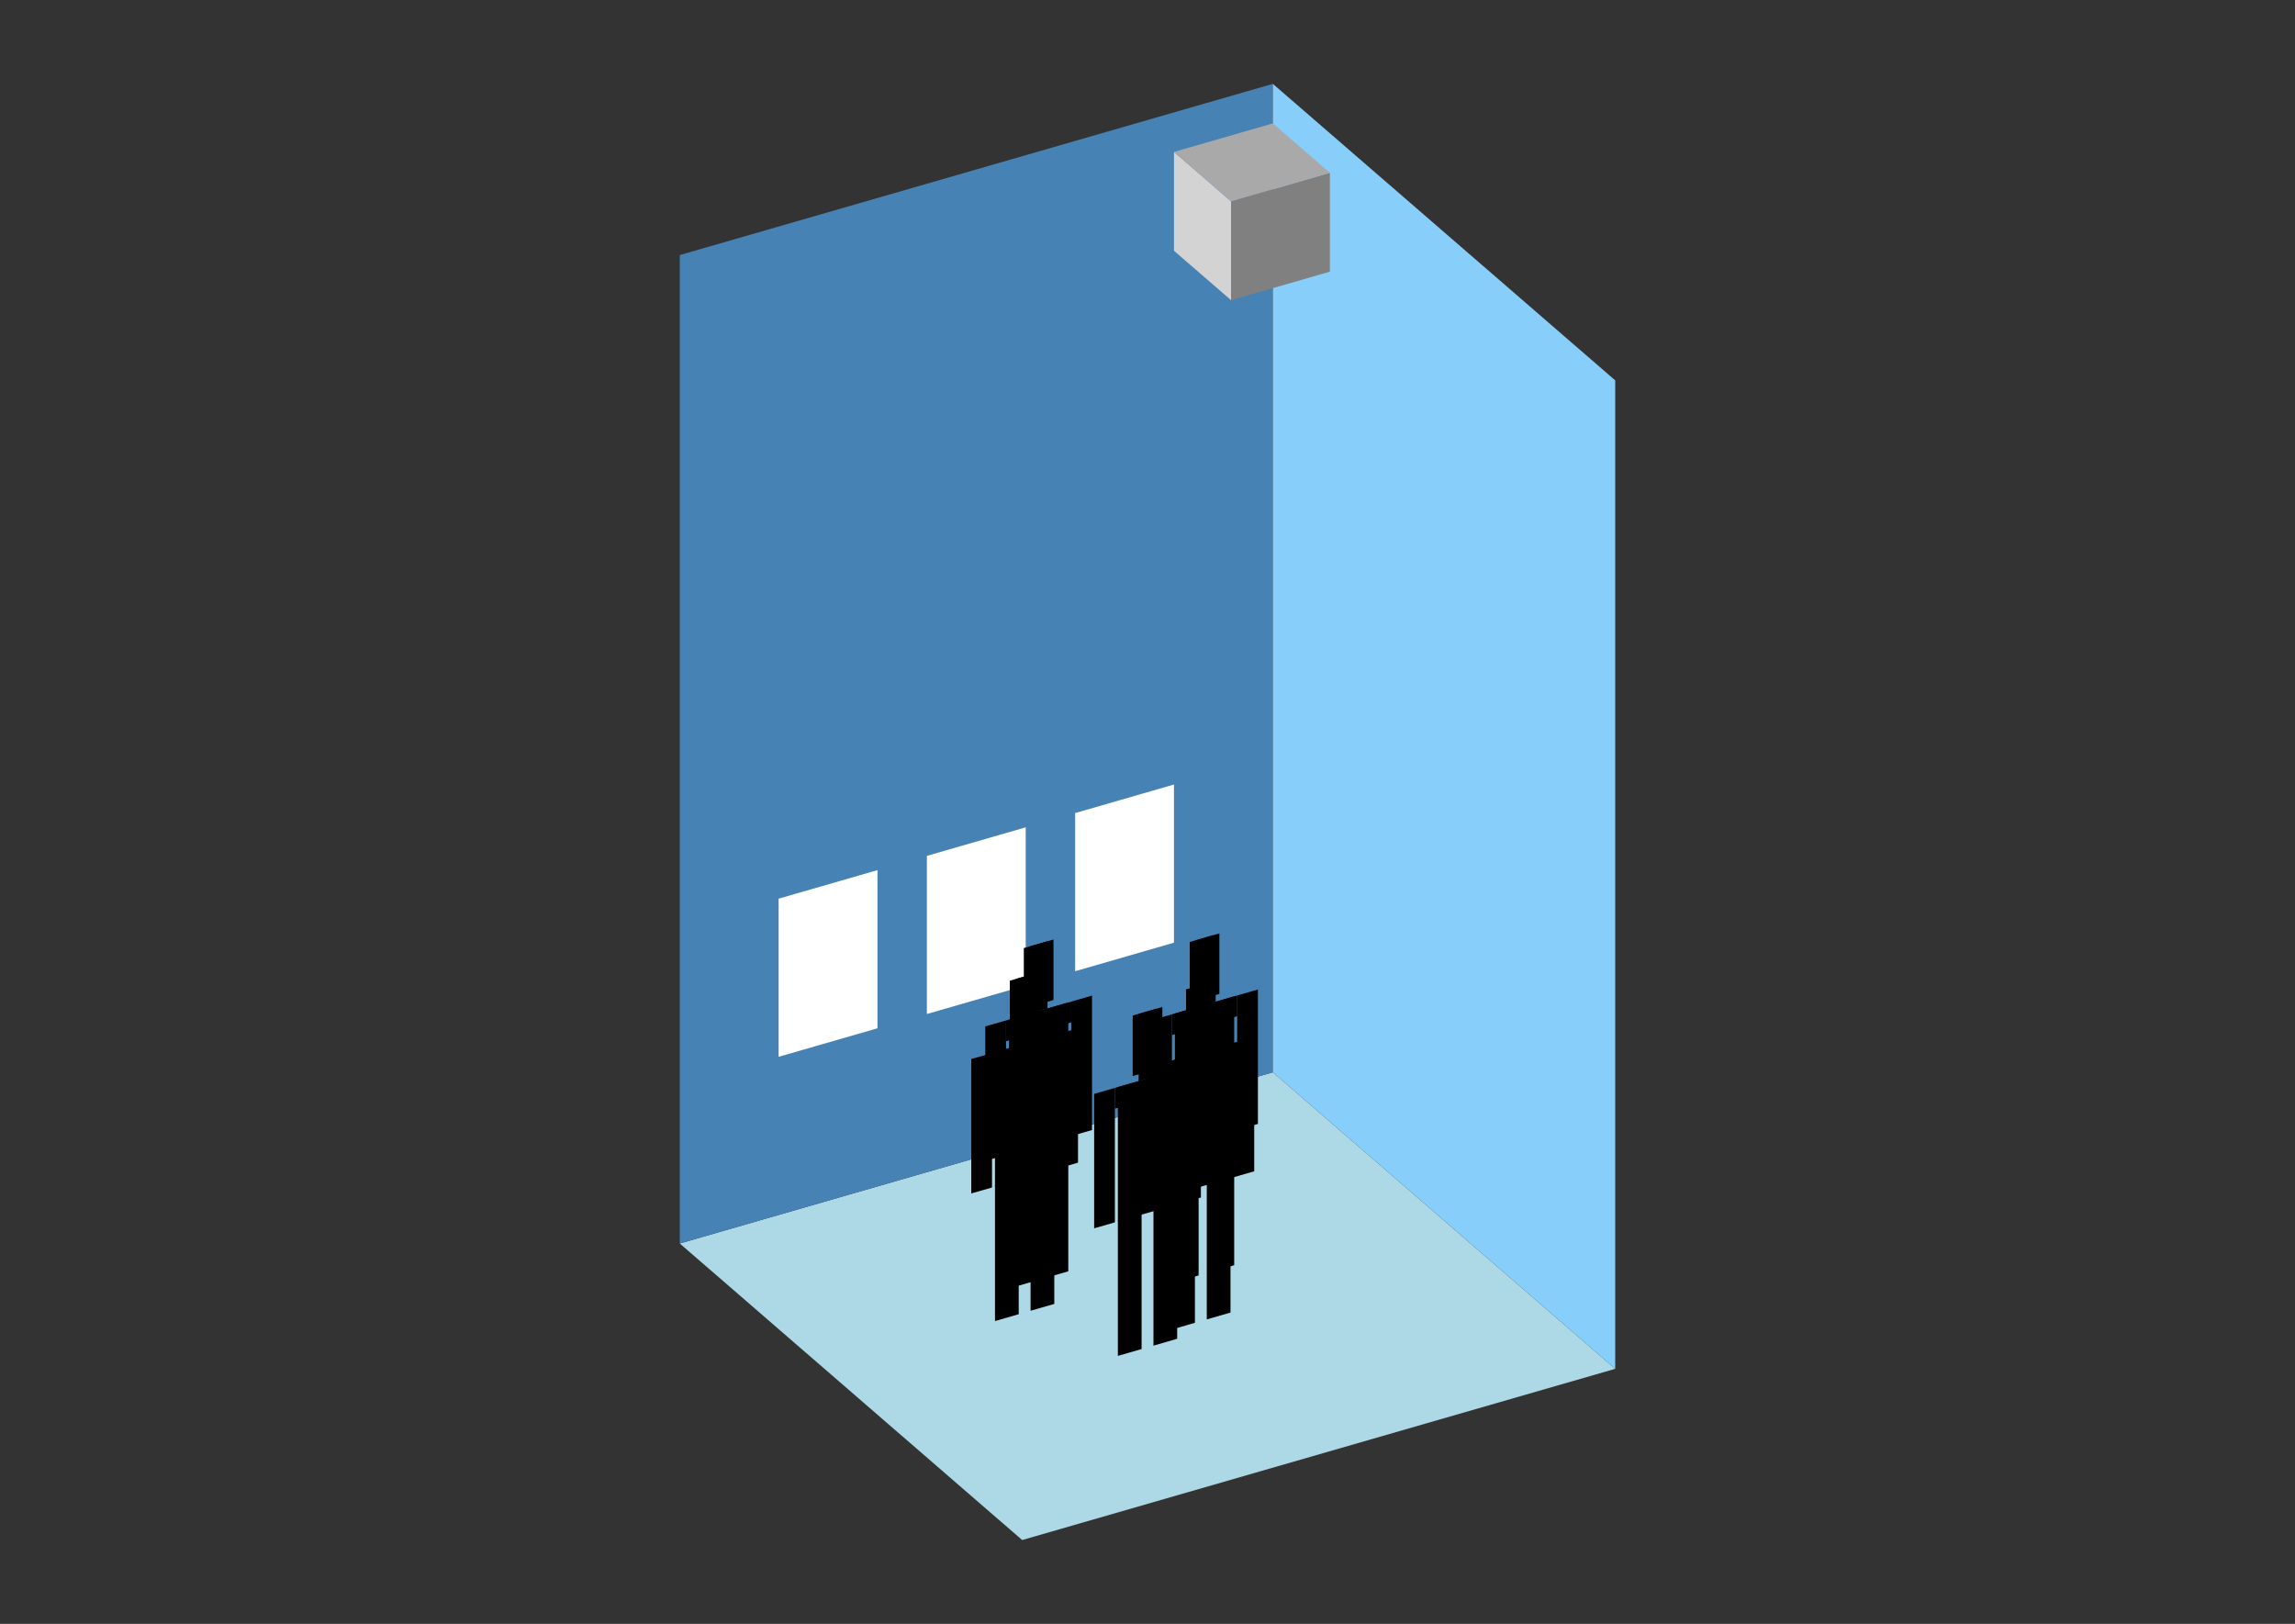 <?xml version="1.0" encoding="UTF-8"?>
<svg
  xmlns="http://www.w3.org/2000/svg"
  width="848"
  height="600"
  style="background-color:white"
>
  <rect width="100%" height="100%" fill="#333333" stroke="none"/>
  <polygon fill="lightblue" points="377.692,569.02 251.177,459.455 470.308,396.197 596.823,505.762" />
  <polygon fill="steelblue" points="251.177,459.455 251.177,94.238 470.308,30.98 470.308,396.197" />
  <polygon fill="lightskyblue" points="596.823,505.762 596.823,140.545 470.308,30.98 470.308,396.197" />
  <polygon fill="white" points="287.699,390.477 287.699,332.042 324.221,321.499 324.221,379.934" />
  <polygon fill="white" points="342.482,374.663 342.482,316.228 379.003,305.685 379.003,364.12" />
  <polygon fill="white" points="397.264,358.848 397.264,300.414 433.786,289.871 433.786,348.305" />
  <polygon fill="grey" points="454.872,110.914 454.872,74.393 491.393,63.85 491.393,100.371" />
  <polygon fill="lightgrey" points="454.872,110.914 454.872,74.393 433.786,56.132 433.786,92.653" />
  <polygon fill="darkgrey" points="454.872,74.393 433.786,56.132 470.308,45.589 491.393,63.85" />
  <polygon fill="hsl(360.0,50.0%,65.632%)" points="372.822,476.058 372.822,425.892 381.587,423.362 381.587,473.528" />
  <polygon fill="hsl(360.0,50.0%,65.632%)" points="394.735,469.733 394.735,419.566 385.969,422.097 385.969,472.263" />
  <polygon fill="hsl(360.0,50.0%,65.632%)" points="364.056,428.919 364.056,379.25 371.726,377.036 371.726,426.705" />
  <polygon fill="hsl(360.0,50.0%,65.632%)" points="395.83,419.747 395.83,370.077 403.5,367.863 403.5,417.533" />
  <polygon fill="hsl(360.0,50.0%,65.632%)" points="371.726,384.705 371.726,377.036 395.83,370.077 395.83,377.747" />
  <polygon fill="hsl(360.0,50.0%,65.632%)" points="372.822,426.389 372.822,376.719 394.735,370.394 394.735,420.063" />
  <polygon fill="hsl(360.0,50.0%,65.632%)" points="378.3,372.654 378.3,350.303 389.256,347.14 389.256,369.492" />
  <polygon fill="hsl(360.0,50.0%,65.632%)" points="380.491,374.505 380.491,349.671 387.065,347.773 387.065,372.608" />
  <polygon fill="hsl(360.0,50.0%,62.019%)" points="367.646,488.107 367.646,437.94 376.411,435.41 376.411,485.576" />
  <polygon fill="hsl(360.0,50.0%,62.019%)" points="389.559,481.781 389.559,431.615 380.794,434.145 380.794,484.311" />
  <polygon fill="hsl(360.0,50.0%,62.019%)" points="358.881,440.967 358.881,391.298 366.55,389.084 366.55,438.753" />
  <polygon fill="hsl(360.0,50.0%,62.019%)" points="390.655,431.795 390.655,382.126 398.324,379.912 398.324,429.581" />
  <polygon fill="hsl(360.0,50.0%,62.019%)" points="366.55,396.754 366.55,389.084 390.655,382.126 390.655,389.795" />
  <polygon fill="hsl(360.0,50.0%,62.019%)" points="367.646,438.437 367.646,388.768 389.559,382.442 389.559,432.111" />
  <polygon fill="hsl(360.0,50.0%,62.019%)" points="373.124,384.703 373.124,362.351 384.081,359.189 384.081,381.54" />
  <polygon fill="hsl(360.0,50.0%,62.019%)" points="375.316,386.554 375.316,361.719 381.89,359.821 381.89,384.656" />
  <polygon fill="hsl(360.0,50.0%,60.348%)" points="434.126,473.798 434.126,423.631 442.891,421.101 442.891,471.267" />
  <polygon fill="hsl(360.0,50.0%,60.348%)" points="456.039,467.472 456.039,417.306 447.274,419.836 447.274,470.002" />
  <polygon fill="hsl(360.0,50.0%,60.348%)" points="425.361,426.658 425.361,376.989 433.03,374.775 433.03,424.444" />
  <polygon fill="hsl(360.0,50.0%,60.348%)" points="457.135,417.486 457.135,367.817 464.804,365.603 464.804,415.272" />
  <polygon fill="hsl(360.0,50.0%,60.348%)" points="433.03,382.445 433.03,374.775 457.135,367.817 457.135,375.486" />
  <polygon fill="hsl(360.0,50.0%,60.348%)" points="434.126,424.128 434.126,374.459 456.039,368.133 456.039,417.802" />
  <polygon fill="hsl(360.0,50.0%,60.348%)" points="439.604,370.394 439.604,348.042 450.561,344.88 450.561,367.231" />
  <polygon fill="hsl(360.0,50.0%,60.348%)" points="441.795,372.245 441.795,347.41 448.369,345.512 448.369,370.347" />
  <polygon fill="hsl(360.0,50.0%,54.496%)" points="432.756,491.291 432.756,441.125 441.521,438.595 441.521,488.761" />
  <polygon fill="hsl(360.0,50.0%,54.496%)" points="454.669,484.965 454.669,434.799 445.904,437.33 445.904,487.496" />
  <polygon fill="hsl(360.0,50.0%,54.496%)" points="423.991,444.152 423.991,394.482 431.66,392.268 431.66,441.938" />
  <polygon fill="hsl(360.0,50.0%,54.496%)" points="455.765,434.98 455.765,385.31 463.434,383.096 463.434,432.766" />
  <polygon fill="hsl(360.0,50.0%,54.496%)" points="431.66,399.938 431.66,392.268 455.765,385.31 455.765,392.98" />
  <polygon fill="hsl(360.0,50.0%,54.496%)" points="432.756,441.622 432.756,391.952 454.669,385.626 454.669,435.296" />
  <polygon fill="hsl(360.0,50.0%,54.496%)" points="438.234,387.887 438.234,365.536 449.191,362.373 449.191,384.724" />
  <polygon fill="hsl(360.0,50.0%,54.496%)" points="440.426,389.738 440.426,364.903 447,363.006 447,387.84" />
  <polygon fill="hsl(360.0,50.0%,53.125%)" points="413.051,500.986 413.051,450.82 421.816,448.29 421.816,498.456" />
  <polygon fill="hsl(360.0,50.0%,53.125%)" points="434.964,494.661 434.964,444.494 426.199,447.025 426.199,497.191" />
  <polygon fill="hsl(360.0,50.0%,53.125%)" points="404.286,453.847 404.286,404.178 411.955,401.964 411.955,451.633" />
  <polygon fill="hsl(360.0,50.0%,53.125%)" points="436.059,444.675 436.059,395.005 443.729,392.791 443.729,442.461" />
  <polygon fill="hsl(360.0,50.0%,53.125%)" points="411.955,409.633 411.955,401.964 436.059,395.005 436.059,402.675" />
  <polygon fill="hsl(360.0,50.0%,53.125%)" points="413.051,451.317 413.051,401.647 434.964,395.322 434.964,444.991" />
  <polygon fill="hsl(360.0,50.0%,53.125%)" points="418.529,397.582 418.529,375.231 429.485,372.068 429.485,394.419" />
  <polygon fill="hsl(360.0,50.0%,53.125%)" points="420.72,399.433 420.72,374.599 427.294,372.701 427.294,397.536" />
</svg>
